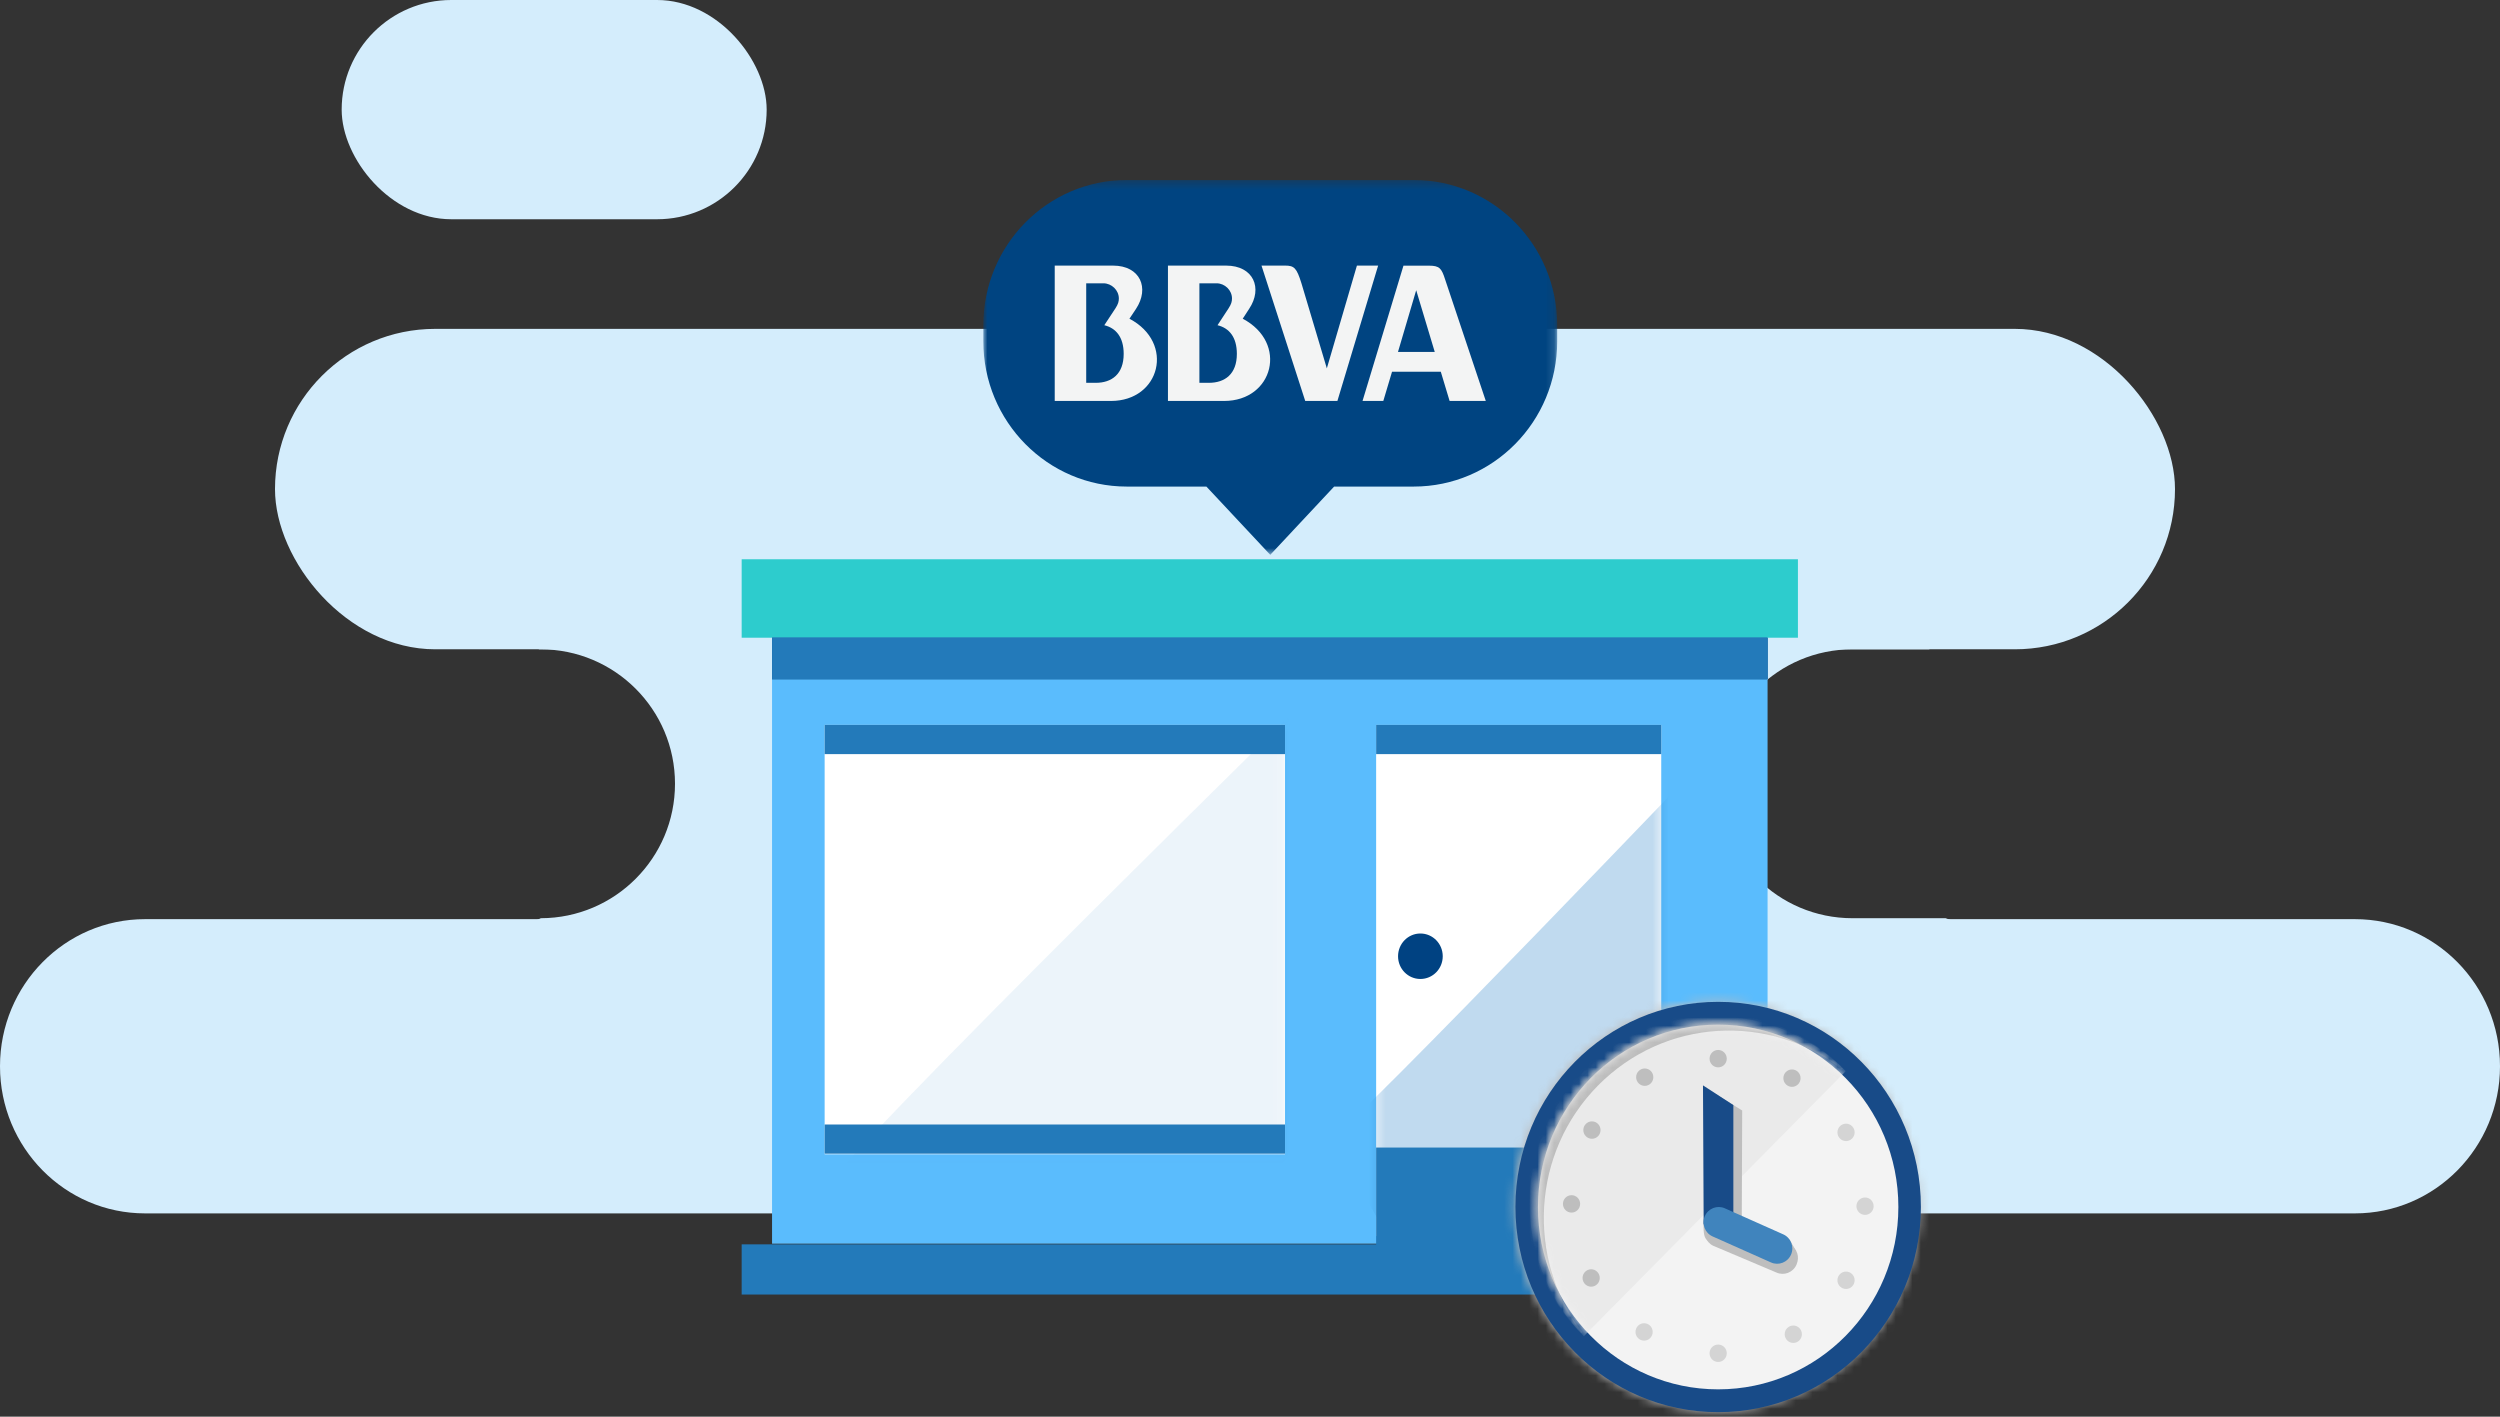 <?xml version="1.0" encoding="UTF-8"?>
<svg width="300px" height="170px" viewBox="0 0 300 170" version="1.1" xmlns="http://www.w3.org/2000/svg" xmlns:xlink="http://www.w3.org/1999/xlink">
    <rect x="0" y="0" width="300" height="170" fill="#333333" stroke="none"/>
    <!-- Generator: Sketch 49.3 (51167) - http://www.bohemiancoding.com/sketch -->
    <title>Illustration/Branch/2</title>
    <desc>Created with Sketch.</desc>
    <defs>
        <polygon id="path-1" points="0.335 0.48 0.335 59.856 34.546 60.766 34.546 0.48 0.335 0.48"></polygon>
        <polygon id="path-3" points="0.648 52.07 55.893 52.07 55.893 0.543 0.648 0.543"></polygon>
        <path d="M0.754,25.222 C0.754,11.632 11.642,0.612 25.076,0.612 C38.507,0.612 49.396,11.632 49.396,25.222 C49.396,38.815 38.507,49.835 25.076,49.835 C11.642,49.835 0.754,38.815 0.754,25.222 Z" id="path-5"></path>
        <path d="M6.92,37.752 C2.988,33.79 0.555,28.307 0.555,22.248 C0.555,10.164 10.237,0.365 22.179,0.365 C28.166,0.365 33.585,2.828 37.501,6.806 L37.501,37.689 C37.48,37.71 37.459,37.731 37.438,37.752 L6.92,37.752 Z" id="path-7"></path>
        <path d="M37.165,6.473 C33.278,2.691 27.997,0.365 22.179,0.365 C10.237,0.365 0.555,10.164 0.555,22.248 C0.555,28.135 2.852,33.479 6.589,37.411 L37.165,37.411 L37.165,6.473 Z" id="path-9"></path>
        <polygon id="path-11" points="0 0.322 68.863 0.322 68.863 45.302 0 45.302"></polygon>
    </defs>
    <g id="Overview" stroke="none" stroke-width="1" fill="none" fill-rule="evenodd">
        <g id="Tiempo_Espera_ATM" transform="translate(-8, -15)">
            <g id="Illustration/Branch/2" transform="translate(8, 15)">
                <g>
                    <g id="bg" fill="#D4EDFC">
                        <rect id="Rectangle-2" x="41" y="0" width="51" height="26.31" rx="13.155"></rect>
                        <path d="M300,127.953 C300,137.703 292.203,145.607 282.586,145.607 L17.414,145.607 C7.797,145.607 0,137.703 0,127.953 L0,127.951 C0,118.201 7.797,110.298 17.414,110.298 L282.586,110.298 C292.203,110.298 300,118.201 300,127.951 L300,127.953 Z" id="Fill-3"></path>
                        <rect x="33" y="39.464" width="228" height="38.452" rx="19.226"></rect>
                        <path d="M233.477,110.186 C235.401,110.935 237.476,111.348 239.631,111.348 L31.131,111.847 C30.463,111.847 29.805,111.789 29.157,111.789 L57.658,111.789 C60.242,111.789 62.697,111.214 64.907,110.186 C73.796,110.164 81,102.949 81,94.051 C81,85.139 73.775,77.917 64.863,77.917 L64.706,77.917 C63.126,77.215 61.425,76.741 59.643,76.538 L234.735,76.538 C233.608,76.902 232.522,77.365 231.492,77.917 L222.299,77.917 C213.387,77.917 206.162,85.139 206.162,94.051 C206.162,102.963 213.389,110.186 222.297,110.186 L233.477,110.186 Z" id="Combined-Shape"></path>
                    </g>
                    <g id="Ilustration" transform="translate(89, 66.786)">
                        <polygon id="Fill-1" fill="#5ABCFD" points="3.646 82.454 123.108 82.454 123.108 5.034 3.646 5.034"></polygon>
                        <polygon id="Fill-2" fill="#2DCCCD" points="0 9.74 126.751 9.74 126.751 0.326 0 0.326"></polygon>
                        <polygon id="Fill-3" fill="#237ABA" points="0 88.559 126.751 88.559 126.751 82.536 0 82.536"></polygon>
                        <polygon id="Fill-4" fill="#FFFFFF" points="110.349 82.454 76.137 81.545 76.137 20.203 110.349 20.203"></polygon>
                        <g id="Group-7" transform="translate(75.801, 21.689)">
                            <mask id="mask-2" fill="white">
                                <use xlink:href="#path-1"></use>
                            </mask>
                            <g id="Clip-6"></g>
                            <path d="M-5.132,48.219 C-2.184,46.504 41.809,0.48 41.809,0.48 L39.877,70.032 L9.559,73.027 L-5.132,48.219 Z" id="Fill-5" fill-opacity="0.3" fill="#2C84C8" mask="url(#mask-2)"></path>
                        </g>
                        <polygon id="Fill-8" fill="#FFFFFF" points="9.957 71.73 65.202 71.73 65.202 20.203 9.957 20.203"></polygon>
                        <g id="Group-11" transform="translate(9.309, 19.66)">
                            <mask id="mask-4" fill="white">
                                <use xlink:href="#path-3"></use>
                            </mask>
                            <g id="Clip-10"></g>
                            <path d="M0.596,56.519 C0.596,54.093 63.902,-7.856 63.902,-7.856 L68.46,20.73 L65.513,69.919 L31.022,69.919 L17.14,71.207 L0.596,56.519 Z" id="Fill-9" fill="#2C84C8" opacity="0.297" mask="url(#mask-4)"></path>
                        </g>
                        <polygon id="Fill-12" fill="#237ABA" points="76.137 83.466 110.349 83.466 110.349 70.92 76.137 70.92"></polygon>
                        <polygon id="Fill-13" fill="#237ABA" points="76.137 23.708 110.349 23.708 110.349 20.203 76.137 20.203"></polygon>
                        <polygon id="Fill-14" fill="#237ABA" points="9.957 23.708 65.202 23.708 65.202 20.203 9.957 20.203"></polygon>
                        <polygon id="Fill-15" fill="#237ABA" points="9.957 71.657 65.202 71.657 65.202 68.155 9.957 68.155"></polygon>
                        <polygon id="Fill-16" fill="#004480" points="3.642 14.723 123.11 14.723 123.11 9.74 3.642 9.74"></polygon>
                        <polygon id="Fill-17" fill="#237ABA" points="3.647 14.723 123.108 14.723 123.108 9.741 3.647 9.741"></polygon>
                        <g id="Group-23" transform="translate(78.22, 44.783)" fill="#004282">
                            <path d="M5.909,3.183 C5.909,4.69 4.707,5.908 3.226,5.908 C1.744,5.908 0.546,4.69 0.546,3.183 C0.546,1.674 1.744,0.451 3.226,0.451 C4.707,0.451 5.909,1.674 5.909,3.183" id="Fill-19"></path>
                        </g>
                    </g>
                </g>
                <g id="Clock" transform="translate(181, 119.405)">
                    <path d="M25.076,46.17 C13.744,46.17 4.522,36.841 4.522,25.375 C4.522,13.908 13.744,4.579 25.076,4.579 C36.408,4.579 45.627,13.908 45.627,25.375 C45.627,36.841 36.408,46.17 25.076,46.17" id="Fill-1" fill="#BCBCBC"></path>
                    <g id="Group-5" transform="translate(0, 0.151)">
                        <mask id="mask-6" fill="white">
                            <use xlink:href="#path-5"></use>
                        </mask>
                        <g id="Clip-4"></g>
                        <path d="M25.076,3.396 C13.182,3.396 3.506,13.188 3.506,25.223 C3.506,37.256 13.182,47.048 25.076,47.048 C36.967,47.048 46.643,37.256 46.643,25.223 C46.643,13.188 36.967,3.396 25.076,3.396 M25.076,52.619 C10.147,52.619 -2,40.331 -2,25.223 C-2,10.116 10.147,-2.175 25.076,-2.175 C40.005,-2.175 52.149,10.116 52.149,25.223 C52.149,40.331 40.005,52.619 25.076,52.619" id="Fill-3" fill="#BCBCBC" mask="url(#mask-6)"></path>
                    </g>
                    <g id="Group-10" transform="translate(0, 0.151)">
                        <path d="M49.508,25.283 C49.508,38.88 38.615,49.903 25.178,49.903 C11.742,49.903 0.85,38.88 0.85,25.283 C0.85,11.687 11.742,0.665 25.178,0.665 C38.615,0.665 49.508,11.687 49.508,25.283" id="Fill-6" fill="#184B88"></path>
                        <path d="M46.804,25.283 C46.804,37.369 37.122,47.166 25.179,47.166 C13.237,47.166 3.555,37.369 3.555,25.283 C3.555,13.199 13.237,3.401 25.179,3.401 C37.122,3.401 46.804,13.199 46.804,25.283" id="Fill-8" fill="#F3F3F3"></path>
                    </g>
                    <g id="Group-17" transform="translate(3, 3.187)">
                        <g id="Group-13">
                            <mask id="mask-8" fill="white">
                                <use xlink:href="#path-7"></use>
                            </mask>
                            <g id="Clip-12"></g>
                            <path d="M37.501,5.937 C28.819,-2.849 14.742,-2.849 6.06,5.937 C-2.622,14.722 -2.622,28.967 6.06,37.752 L37.501,5.937 Z" id="Fill-11" fill="#EAEAEA" mask="url(#mask-8)"></path>
                        </g>
                        <g id="Group-16">
                            <mask id="mask-10" fill="white">
                                <use xlink:href="#path-9"></use>
                            </mask>
                            <g id="Clip-15"></g>
                            <path d="M7.768,7.664 C15.757,-0.42 28.314,-1.064 37.033,5.731 L37.165,5.597 C28.483,-3.188 14.405,-3.188 5.724,5.597 C-2.958,14.382 -2.958,28.627 5.724,37.411 L5.857,37.279 C-0.858,28.456 -0.222,15.749 7.768,7.664" id="Fill-14" fill="#BDBDBD" mask="url(#mask-10)"></path>
                        </g>
                    </g>
                    <g id="Group-50" transform="translate(6, 6.223)">
                        <path d="M11.4,3.634 C11.4,4.211 10.938,4.678 10.368,4.678 C9.797,4.678 9.336,4.211 9.336,3.634 C9.336,3.056 9.797,2.589 10.368,2.589 C10.938,2.589 11.4,3.056 11.4,3.634" id="Fill-18" fill="#BEBEBE"></path>
                        <polygon id="Fill-20" fill="#BEBEBE" points="27.714 23.088 28.549 24.501 28.226 25.4 27.006 24.785 26.881 23.448"></polygon>
                        <path d="M20.212,1.412 C20.212,1.989 19.751,2.456 19.179,2.456 C18.609,2.456 18.147,1.989 18.147,1.412 C18.147,0.834 18.609,0.367 19.179,0.367 C19.751,0.367 20.212,0.834 20.212,1.412" id="Fill-22" fill="#BEBEBE"></path>
                        <path d="M29.07,3.75 C29.07,4.327 28.608,4.795 28.036,4.795 C27.466,4.795 27.005,4.327 27.005,3.75 C27.005,3.173 27.466,2.705 28.036,2.705 C28.608,2.705 29.07,3.173 29.07,3.75" id="Fill-24" fill="#BEBEBE"></path>
                        <path d="M4.972,27.73 C4.972,28.306 4.51,28.775 3.94,28.775 C3.37,28.775 2.907,28.306 2.907,27.73 C2.907,27.153 3.37,26.684 3.94,26.684 C4.51,26.684 4.972,27.153 4.972,27.73" id="Fill-26" fill="#BEBEBE"></path>
                        <path d="M2.617,18.839 C2.617,19.417 2.154,19.884 1.584,19.884 C1.013,19.884 0.552,19.417 0.552,18.839 C0.552,18.262 1.013,17.794 1.584,17.794 C2.154,17.794 2.617,18.262 2.617,18.839" id="Fill-28" fill="#BEBEBE"></path>
                        <path d="M27.771,23.811 L22.009,21.404 L22.064,7.635 L18.575,5.465 L17.424,21.15 C17.439,21.404 17.358,22.535 17.679,22.995 C17.917,23.334 18.17,23.679 18.575,23.859 L26.176,27.078 C27.097,27.488 28.172,27.066 28.578,26.134 C28.983,25.202 28.692,24.221 27.771,23.811" id="Fill-30" fill="#BEBEBE"></path>
                        <path d="M20.213,36.763 C20.213,37.34 19.751,37.808 19.18,37.808 C18.609,37.808 18.147,37.34 18.147,36.763 C18.147,36.186 18.609,35.718 19.18,35.718 C19.751,35.718 20.213,36.186 20.213,36.763" id="Fill-32" fill="#D4D4D4"></path>
                        <path d="M11.324,34.204 C11.324,34.78 10.862,35.249 10.291,35.249 C9.721,35.249 9.259,34.78 9.259,34.204 C9.259,33.627 9.721,33.158 10.291,33.158 C10.862,33.158 11.324,33.627 11.324,34.204" id="Fill-34" fill="#D4D4D4"></path>
                        <path d="M35.557,10.257 C35.557,10.834 35.094,11.302 34.524,11.302 C33.953,11.302 33.491,10.834 33.491,10.257 C33.491,9.68 33.953,9.212 34.524,9.212 C35.094,9.212 35.557,9.68 35.557,10.257" id="Fill-36" fill="#D4D4D4"></path>
                        <path d="M29.228,34.479 C29.228,35.056 28.766,35.524 28.196,35.524 C27.625,35.524 27.163,35.056 27.163,34.479 C27.163,33.902 27.625,33.435 28.196,33.435 C28.766,33.435 29.228,33.902 29.228,34.479" id="Fill-38" fill="#D4D4D4"></path>
                        <path d="M35.557,28.005 C35.557,28.582 35.094,29.049 34.524,29.049 C33.953,29.049 33.491,28.582 33.491,28.005 C33.491,27.427 33.953,26.96 34.524,26.96 C35.094,26.96 35.557,27.427 35.557,28.005" id="Fill-40" fill="#D4D4D4"></path>
                        <path d="M37.837,19.114 C37.837,19.692 37.375,20.159 36.805,20.159 C36.235,20.159 35.772,19.692 35.772,19.114 C35.772,18.538 36.235,18.07 36.805,18.07 C37.375,18.07 37.837,18.538 37.837,19.114" id="Fill-42" fill="#D4D4D4"></path>
                        <path d="M5.065,9.981 C5.065,10.558 4.603,11.026 4.032,11.026 C3.462,11.026 2.999,10.558 2.999,9.981 C2.999,9.404 3.462,8.936 4.032,8.936 C4.603,8.936 5.065,9.404 5.065,9.981" id="Fill-44" fill="#BEBEBE"></path>
                        <polygon id="Fill-46" fill="#184B88" points="21.002 21.404 17.439 21.28 17.358 4.616 21.002 6.98"></polygon>
                        <path d="M26.991,22.494 C27.912,22.904 28.329,23.991 27.924,24.924 C27.518,25.856 26.443,26.278 25.522,25.867 L18.512,22.744 C17.591,22.333 17.173,21.244 17.58,20.312 C17.985,19.381 19.059,18.959 19.981,19.369 L26.991,22.494 Z" id="Fill-48" fill="#4084BD"></path>
                    </g>
                </g>
                <g id="Page-1" transform="translate(118, 21.25)">
                    <g id="Group-3" transform="translate(0, 0.029)">
                        <mask id="mask-12" fill="white">
                            <use xlink:href="#path-11"></use>
                        </mask>
                        <g id="Clip-2"></g>
                        <path d="M17.216,0.321 C7.707,0.321 0,8.12 0,17.742 L0,19.689 C0,29.308 7.707,37.11 17.216,37.11 L26.768,37.11 L34.432,45.302 L42.094,37.11 L51.648,37.11 C61.156,37.11 68.863,29.308 68.863,19.689 L68.863,17.742 C68.863,8.12 61.156,0.321 51.648,0.321 L17.216,0.321 Z" id="Fill-1" fill="#004481" mask="url(#mask-12)"></path>
                    </g>
                    <path d="M55.412,12.277 C54.984,10.942 54.74,10.63 53.48,10.63 L50.415,10.63 L45.504,26.863 L47.997,26.863 L49.044,23.359 L54.896,23.359 L55.952,26.863 L60.294,26.863 L55.412,12.277 Z M49.758,20.979 L51.944,13.575 L54.169,20.979 L49.758,20.979 Z" id="Fill-4" fill="#F3F4F4"></path>
                    <path d="M31.127,16.996 L31.894,15.815 C33.564,13.323 32.413,10.622 29.135,10.622 L22.154,10.622 L22.154,26.865 L28.891,26.865 C34.817,26.865 36.609,19.885 31.127,16.996 Z M25.928,24.689 L25.928,12.746 L27.988,12.746 C28.977,12.746 29.839,13.575 29.839,14.568 C29.839,14.918 29.763,15.238 29.43,15.748 L28.102,17.776 C29.492,18.114 30.423,19.194 30.423,21.218 C30.423,23.653 28.977,24.689 27.068,24.689 L25.928,24.689 Z" id="Fill-6" fill="#F3F4F4"></path>
                    <path d="M17.533,16.996 L18.32,15.815 C19.968,13.323 18.836,10.622 15.562,10.622 L8.567,10.622 L8.567,26.865 L15.317,26.865 C21.233,26.865 23.022,19.885 17.533,16.996 M13.492,24.689 L12.345,24.689 L12.345,12.746 L14.407,12.746 C15.398,12.746 16.262,13.575 16.262,14.568 C16.262,14.918 16.184,15.238 15.853,15.748 L14.517,17.776 C15.903,18.114 16.842,19.194 16.842,21.218 C16.842,23.653 15.398,24.689 13.492,24.689" id="Fill-8" fill="#F3F4F4"></path>
                    <path d="M38.172,12.742 C37.6,10.913 37.312,10.621 36.213,10.621 L33.38,10.621 L38.627,26.865 L42.488,26.865 L47.377,10.621 L44.83,10.621 L41.22,22.954 L38.172,12.742 Z" id="Fill-10" fill="#F3F4F4"></path>
                </g>
            </g>
        </g>
    </g>
</svg>